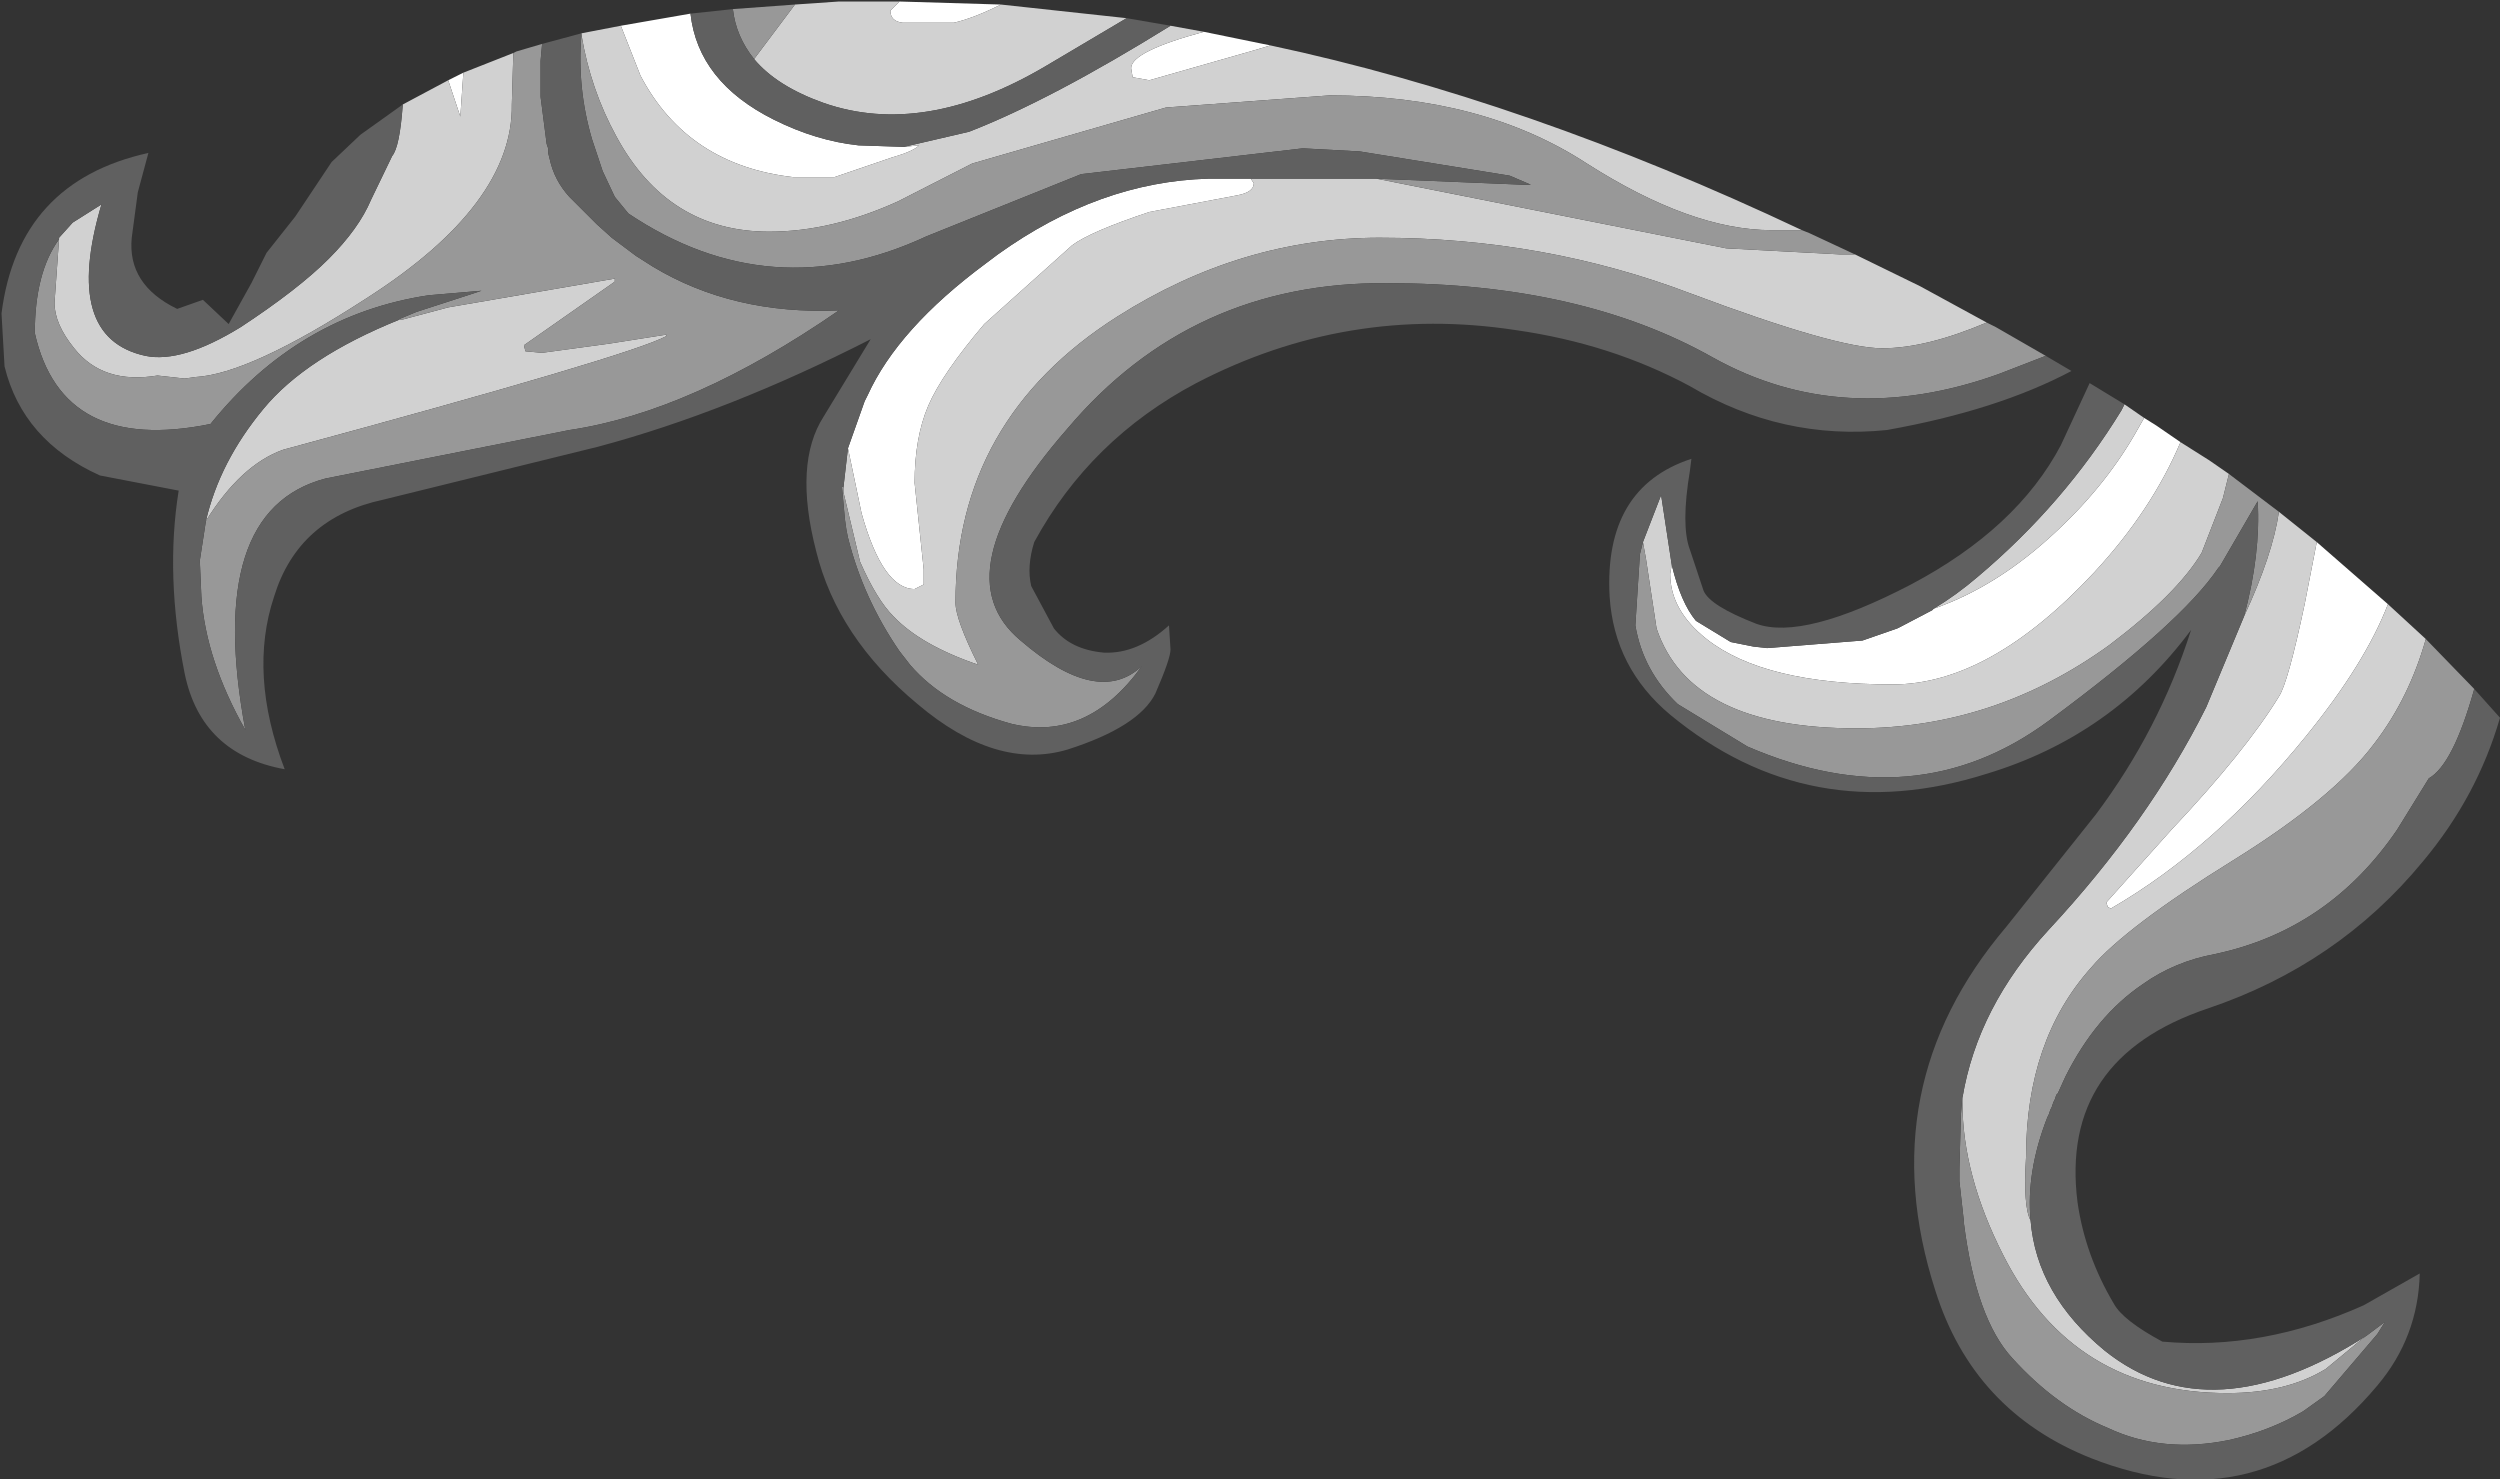 <?xml version="1.0" encoding="UTF-8" standalone="no"?>
<svg xmlns:ffdec="https://www.free-decompiler.com/flash" xmlns:xlink="http://www.w3.org/1999/xlink" ffdec:objectType="shape" height="48.85px" width="82.55px" xmlns="http://www.w3.org/2000/svg">
  <rect width="100%" height="100%" fill="#333333" stroke="none"/>
  <g transform="matrix(1.0, 0.0, 0.0, 1.0, 65.3, 31.85)">
    <path d="M-50.5 -29.2 L-50.0 -29.45 -50.1 -28.0 -50.5 -29.2 M-44.8 -31.0 L-42.5 -31.4 Q-42.25 -29.15 -39.75 -27.9 -38.35 -27.2 -36.95 -27.05 L-35.45 -27.0 -34.95 -27.05 Q-35.15 -26.85 -35.85 -26.65 L-37.75 -26.0 -39.1 -26.0 Q-42.6 -26.4 -44.15 -29.35 L-44.8 -31.0 M-35.6 -31.8 L-32.25 -31.7 Q-33.15 -31.25 -33.8 -31.1 L-35.5 -31.1 Q-35.9 -31.15 -35.9 -31.5 L-35.6 -31.8 M-25.55 -30.8 L-23.35 -30.35 -23.85 -30.2 -27.35 -29.2 -27.9 -29.3 -27.95 -29.6 Q-27.95 -30.15 -25.55 -30.8 M-1.45 -11.75 Q0.7 -12.5 2.65 -14.35 4.3 -15.9 5.3 -17.7 L5.5 -18.05 5.9 -17.8 6.7 -17.25 Q5.75 -15.0 3.85 -12.95 0.4 -9.25 -2.8 -9.25 -7.05 -9.25 -8.95 -10.75 -10.15 -11.7 -10.15 -12.9 L-10.1 -13.2 Q-9.8 -11.95 -9.3 -11.35 L-8.15 -10.65 -7.4 -10.5 -6.95 -10.45 -3.8 -10.7 -2.65 -11.1 -2.55 -11.15 -1.5 -11.7 -1.45 -11.75 M11.2 -13.95 L13.55 -11.9 Q12.8 -9.95 10.85 -7.55 7.85 -3.85 4.4 -1.85 L4.3 -1.9 4.25 -2.05 6.4 -4.45 Q8.85 -7.05 9.95 -8.85 10.25 -9.3 10.8 -11.9 L11.2 -13.95 M-24.0 -25.95 L-23.9 -25.8 Q-23.9 -25.5 -24.45 -25.4 L-27.35 -24.85 Q-29.3 -24.2 -29.9 -23.75 L-32.8 -21.15 Q-34.2 -19.5 -34.65 -18.45 -35.1 -17.4 -35.1 -15.9 L-34.8 -13.05 -34.8 -12.55 -35.1 -12.4 Q-36.15 -12.4 -36.85 -14.9 L-37.3 -17.05 -36.75 -18.6 -36.65 -18.8 Q-35.65 -21.0 -32.75 -23.15 L-32.35 -23.45 Q-29.0 -25.85 -25.4 -25.95 L-24.0 -25.95" fill="#ffffff" fill-rule="evenodd" stroke="none"/>
    <path d="M0.3 -21.2 Q-1.7 -20.35 -3.15 -20.35 -4.65 -20.35 -9.45 -22.15 -14.3 -24.0 -19.75 -24.0 -24.3 -24.0 -28.4 -21.4 -33.75 -18.0 -33.75 -11.95 -33.75 -11.4 -33.0 -9.9 -34.9 -10.55 -35.8 -11.5 -36.35 -12.05 -36.9 -13.3 L-37.45 -15.6 -37.45 -15.75 -37.3 -17.05 -36.85 -14.9 Q-36.15 -12.4 -35.1 -12.4 L-34.8 -12.55 -34.8 -13.05 -35.1 -15.9 Q-35.1 -17.4 -34.65 -18.45 -34.2 -19.5 -32.8 -21.15 L-29.9 -23.75 Q-29.3 -24.2 -27.35 -24.85 L-24.45 -25.4 Q-23.9 -25.5 -23.9 -25.8 L-24.0 -25.95 -19.85 -25.95 -8.3 -23.65 -4.55 -23.45 -4.05 -23.45 -1.9 -22.4 0.3 -21.2 M-52.0 -28.4 L-50.5 -29.2 -50.1 -28.0 -50.0 -29.45 -48.35 -30.1 -48.4 -28.4 Q-48.35 -25.1 -53.2 -22.0 -57.05 -19.5 -58.85 -19.4 L-59.2 -19.35 -60.1 -19.45 Q-61.9 -19.15 -62.85 -20.35 -63.5 -21.15 -63.5 -21.85 L-63.35 -23.95 -63.35 -24.0 -62.9 -24.5 -61.95 -25.1 Q-63.25 -20.7 -60.5 -20.1 -59.3 -19.85 -57.35 -21.05 -55.45 -22.3 -54.45 -23.3 -53.45 -24.3 -53.05 -25.25 L-52.35 -26.7 Q-52.1 -27.0 -52.0 -28.4 M-46.1 -30.75 L-44.8 -31.0 -44.15 -29.35 Q-42.6 -26.4 -39.1 -26.0 L-37.75 -26.0 -35.85 -26.65 Q-35.15 -26.85 -34.95 -27.05 L-35.45 -27.0 -33.3 -27.5 Q-30.6 -28.55 -26.65 -31.0 L-25.55 -30.8 Q-27.95 -30.15 -27.95 -29.6 L-27.9 -29.3 -27.35 -29.2 -23.85 -30.2 -23.35 -30.35 Q-14.9 -28.55 -5.8 -24.25 L-6.8 -24.25 Q-9.45 -24.25 -12.9 -26.45 -16.35 -28.7 -21.4 -28.7 L-26.8 -28.3 -33.2 -26.45 -35.65 -25.2 Q-37.85 -24.2 -39.9 -24.2 -43.25 -24.2 -44.95 -27.35 -45.8 -28.9 -46.1 -30.7 L-46.1 -30.75 M-39.05 -31.7 L-37.6 -31.8 -35.6 -31.8 -35.9 -31.5 Q-35.9 -31.15 -35.5 -31.1 L-33.8 -31.1 Q-33.15 -31.25 -32.25 -31.7 L-28.1 -31.25 -30.8 -29.65 Q-34.8 -27.3 -38.1 -28.45 -39.65 -29.0 -40.4 -29.9 L-39.05 -31.7 M-1.45 -11.75 Q-0.7 -12.2 0.0 -12.8 2.85 -15.2 4.75 -18.3 L4.85 -18.5 5.5 -18.05 5.3 -17.7 Q4.3 -15.9 2.65 -14.35 0.7 -12.5 -1.45 -11.75 M1.75 8.45 Q1.95 10.9 4.2 12.75 7.7 15.55 12.85 12.25 L12.65 12.4 11.5 13.35 Q10.2 14.15 8.25 14.15 3.15 14.15 0.85 9.6 -0.5 6.95 -0.5 4.55 L-0.5 4.4 Q0.0 1.4 2.35 -1.15 5.65 -4.7 7.55 -8.5 L8.8 -11.5 Q9.75 -13.55 9.95 -14.95 L11.2 -13.95 10.8 -11.9 Q10.25 -9.3 9.95 -8.85 8.85 -7.05 6.4 -4.45 L4.25 -2.05 4.3 -1.9 4.4 -1.85 Q7.85 -3.85 10.85 -7.55 12.8 -9.95 13.55 -11.9 L14.8 -10.75 Q14.25 -8.8 13.1 -7.3 11.75 -5.5 8.45 -3.45 4.9 -1.25 3.75 0.1 1.6 2.5 1.6 6.35 1.5 8.0 1.75 8.45 M-11.05 -13.95 L-10.45 -15.5 -10.1 -13.2 -10.15 -12.9 Q-10.15 -11.7 -8.95 -10.75 -7.05 -9.25 -2.8 -9.25 0.4 -9.25 3.85 -12.95 5.75 -15.0 6.7 -17.25 L7.65 -16.65 8.3 -16.2 8.1 -15.4 7.4 -13.6 Q6.6 -12.25 4.35 -10.55 0.55 -7.8 -4.0 -7.8 -9.5 -7.8 -10.6 -11.1 L-10.95 -13.4 -11.05 -13.95 M-52.1 -21.3 L-52.0 -21.3 -50.5 -21.7 -45.0 -22.65 -45.0 -22.55 -48.0 -20.45 -47.95 -20.25 -47.4 -20.2 -45.2 -20.5 -43.3 -20.8 -43.3 -20.75 Q-44.5 -20.1 -55.95 -17.0 -57.35 -16.5 -58.5 -14.65 -58.05 -16.6 -56.6 -18.35 -55.2 -20.05 -52.1 -21.3" fill="#d1d1d1" fill-rule="evenodd" stroke="none"/>
    <path d="M0.3 -21.2 L0.6 -21.05 2.25 -20.1 0.7 -19.5 Q-4.45 -17.65 -8.75 -20.05 -13.1 -22.5 -19.5 -22.5 -25.95 -22.55 -30.05 -17.7 -34.25 -12.9 -31.6 -10.7 -29.05 -8.5 -27.6 -9.85 -29.4 -7.35 -31.9 -7.95 -34.1 -8.55 -35.25 -9.9 L-35.6 -10.35 Q-36.8 -12.1 -37.3 -14.1 L-37.35 -14.35 -37.4 -14.7 -37.5 -15.8 -37.45 -15.75 -37.45 -15.6 -36.9 -13.3 Q-36.35 -12.05 -35.8 -11.5 -34.9 -10.55 -33.0 -9.9 -33.75 -11.4 -33.75 -11.95 -33.75 -18.0 -28.4 -21.4 -24.3 -24.0 -19.75 -24.0 -14.3 -24.0 -9.45 -22.15 -4.65 -20.35 -3.15 -20.35 -1.7 -20.35 0.3 -21.2 M-48.35 -30.1 L-48.25 -30.15 -47.4 -30.4 -47.45 -29.85 -47.45 -28.65 -47.25 -27.1 -47.2 -26.95 -47.2 -26.8 -47.15 -26.6 Q-47.0 -25.9 -46.5 -25.35 L-45.6 -24.45 -45.1 -24.0 -44.3 -23.4 -43.75 -23.05 Q-41.1 -21.45 -37.6 -21.6 -42.45 -18.25 -46.5 -17.65 L-54.55 -16.05 Q-58.55 -15.0 -57.2 -7.75 -58.5 -10.05 -58.65 -12.15 L-58.7 -13.3 -58.7 -13.35 -58.6 -14.0 -58.5 -14.65 Q-57.35 -16.5 -55.95 -17.0 -44.5 -20.1 -43.3 -20.75 L-43.3 -20.8 -45.2 -20.5 -47.4 -20.2 -47.95 -20.25 -48.0 -20.45 -45.0 -22.55 -45.0 -22.65 -50.5 -21.7 -52.0 -21.3 -52.1 -21.3 -52.15 -21.3 -51.55 -21.55 -49.7 -22.15 -49.4 -22.25 -51.15 -22.1 Q-55.45 -21.45 -58.35 -17.85 -63.25 -16.85 -64.15 -20.85 -64.15 -22.85 -63.35 -23.95 L-63.5 -21.85 Q-63.5 -21.15 -62.85 -20.35 -61.9 -19.15 -60.1 -19.45 L-59.2 -19.35 -58.85 -19.4 Q-57.05 -19.5 -53.2 -22.0 -48.35 -25.1 -48.4 -28.4 L-48.35 -30.1 M-41.1 -31.55 L-39.05 -31.7 -40.4 -29.9 Q-41.0 -30.65 -41.1 -31.55 M-5.8 -24.25 L-5.55 -24.15 -4.05 -23.45 -4.55 -23.45 -8.3 -23.65 -19.85 -25.95 -16.2 -25.8 -15.0 -25.75 -14.9 -25.75 -14.75 -25.75 -15.45 -26.05 -20.4 -26.85 -22.25 -26.95 -22.3 -26.95 -29.6 -26.1 -34.7 -24.05 Q-39.85 -21.65 -44.55 -24.8 L-45.0 -25.35 -45.4 -26.2 -45.75 -27.25 Q-46.25 -28.95 -46.1 -30.7 -45.8 -28.9 -44.95 -27.35 -43.25 -24.2 -39.9 -24.2 -37.85 -24.2 -35.65 -25.2 L-33.2 -26.45 -26.8 -28.3 -21.4 -28.7 Q-16.35 -28.7 -12.9 -26.45 -9.45 -24.25 -6.8 -24.25 L-5.8 -24.25 M16.4 -9.1 Q15.7 -6.6 14.9 -6.15 L13.85 -4.45 Q11.6 -1.15 7.85 -0.35 6.5 -0.1 5.45 0.65 3.9 1.7 2.9 3.7 L2.65 4.25 2.6 4.3 2.55 4.45 2.5 4.55 2.45 4.7 2.4 4.8 2.35 4.95 2.3 5.05 Q1.6 6.85 1.75 8.45 1.5 8.0 1.6 6.35 1.6 2.5 3.75 0.1 4.9 -1.25 8.45 -3.45 11.75 -5.5 13.1 -7.3 14.25 -8.8 14.8 -10.75 L16.4 -9.1 M12.85 12.25 L13.45 11.8 13.2 12.2 11.45 14.25 10.75 14.75 Q9.65 15.4 8.3 15.7 6.1 16.15 4.3 15.3 2.6 14.6 1.15 13.0 -0.05 11.7 -0.45 8.55 L-0.45 8.5 -0.6 7.15 -0.6 6.9 -0.6 6.75 -0.55 4.95 -0.5 4.3 -0.5 4.4 -0.5 4.55 Q-0.5 6.95 0.85 9.6 3.15 14.15 8.25 14.15 10.2 14.15 11.5 13.35 L12.65 12.4 12.85 12.25 M8.8 -11.5 Q9.35 -13.55 9.25 -15.3 L8.0 -13.15 7.95 -13.1 Q6.75 -11.3 2.35 -8.05 -2.05 -4.8 -7.6 -7.2 L-9.9 -8.6 Q-11.05 -9.7 -11.3 -11.2 L-11.15 -13.55 -11.05 -13.95 -10.95 -13.4 -10.6 -11.1 Q-9.5 -7.8 -4.0 -7.8 0.55 -7.8 4.35 -10.55 6.6 -12.25 7.4 -13.6 L8.1 -15.4 8.3 -16.2 9.95 -14.95 Q9.75 -13.55 8.8 -11.5" fill="#989898" fill-rule="evenodd" stroke="none"/>
    <path d="M-37.45 -15.75 L-37.5 -15.8 -37.4 -14.7 -37.35 -14.35 -37.3 -14.1 Q-36.8 -12.1 -35.6 -10.35 L-35.25 -9.9 Q-34.1 -8.55 -31.9 -7.95 -29.4 -7.35 -27.6 -9.85 -29.05 -8.5 -31.6 -10.7 -34.25 -12.9 -30.05 -17.7 -25.95 -22.55 -19.5 -22.5 -13.1 -22.5 -8.75 -20.05 -4.45 -17.65 0.7 -19.5 L2.25 -20.1 3.1 -19.6 Q0.65 -18.3 -3.0 -17.65 -6.45 -17.3 -9.5 -19.1 -12.1 -20.5 -15.25 -20.95 -20.8 -21.8 -25.8 -19.2 -29.3 -17.35 -31.15 -13.95 -31.4 -13.15 -31.25 -12.5 L-30.5 -11.1 Q-29.95 -10.4 -28.85 -10.3 -27.75 -10.25 -26.7 -11.2 L-26.65 -10.4 Q-26.65 -10.1 -27.15 -8.95 -27.7 -7.85 -30.05 -7.1 -32.4 -6.4 -35.0 -8.6 -37.65 -10.8 -38.35 -13.65 -39.1 -16.55 -38.1 -18.1 L-36.55 -20.65 Q-41.25 -18.25 -45.55 -17.1 L-52.65 -15.35 Q-55.45 -14.75 -56.25 -12.15 -57.1 -9.6 -55.9 -6.45 -58.65 -6.95 -59.2 -9.6 -59.85 -12.85 -59.4 -15.65 L-62.0 -16.15 Q-64.55 -17.3 -65.15 -19.75 L-65.25 -21.5 Q-64.7 -25.85 -60.4 -26.8 L-60.75 -25.5 -60.95 -24.0 Q-61.1 -22.45 -59.45 -21.65 L-58.6 -21.95 -57.75 -21.15 -57.0 -22.5 -56.5 -23.5 -55.55 -24.7 -54.35 -26.5 -53.4 -27.4 -52.0 -28.4 Q-52.1 -27.0 -52.35 -26.7 L-53.05 -25.25 Q-53.45 -24.3 -54.45 -23.3 -55.45 -22.3 -57.35 -21.05 -59.3 -19.85 -60.5 -20.1 -63.25 -20.7 -61.95 -25.1 L-62.9 -24.5 -63.35 -24.0 -63.35 -23.95 Q-64.15 -22.85 -64.15 -20.85 -63.25 -16.85 -58.35 -17.85 -55.45 -21.45 -51.15 -22.1 L-49.4 -22.25 -49.7 -22.15 -51.55 -21.55 -52.15 -21.3 -52.1 -21.3 Q-55.2 -20.05 -56.6 -18.35 -58.05 -16.6 -58.5 -14.65 L-58.6 -14.0 -58.7 -13.35 -58.7 -13.3 -58.65 -12.15 Q-58.5 -10.05 -57.2 -7.75 -58.55 -15.0 -54.55 -16.05 L-46.5 -17.65 Q-42.45 -18.25 -37.6 -21.6 -41.1 -21.45 -43.75 -23.05 L-44.3 -23.4 -45.1 -24.0 -45.6 -24.45 -46.5 -25.35 Q-47.0 -25.9 -47.15 -26.6 L-47.2 -26.8 -47.2 -26.95 -47.25 -27.1 -47.45 -28.65 -47.45 -29.85 -47.4 -30.4 -46.1 -30.75 -46.1 -30.7 Q-46.25 -28.95 -45.75 -27.25 L-45.4 -26.2 -45.0 -25.35 -44.55 -24.8 Q-39.85 -21.65 -34.7 -24.05 L-29.6 -26.1 -22.3 -26.95 -22.25 -26.95 -20.4 -26.85 -15.45 -26.05 -14.75 -25.75 -14.9 -25.75 -15.0 -25.75 -16.2 -25.8 -19.85 -25.95 -24.0 -25.95 -25.4 -25.95 Q-29.0 -25.85 -32.35 -23.45 L-32.75 -23.15 Q-35.65 -21.0 -36.65 -18.8 L-36.75 -18.6 -37.3 -17.05 -37.45 -15.75 M-42.5 -31.4 L-41.1 -31.55 Q-41.0 -30.65 -40.4 -29.9 -39.65 -29.0 -38.1 -28.45 -34.8 -27.3 -30.8 -29.65 L-28.1 -31.25 -26.65 -31.0 Q-30.6 -28.55 -33.3 -27.5 L-35.45 -27.0 -36.95 -27.05 Q-38.35 -27.2 -39.75 -27.9 -42.25 -29.15 -42.5 -31.4 M4.85 -18.5 L4.75 -18.3 Q2.85 -15.2 0.0 -12.8 -0.7 -12.2 -1.45 -11.75 L-1.5 -11.7 -2.55 -11.15 -2.65 -11.1 -3.8 -10.7 -6.95 -10.45 -7.4 -10.5 -8.15 -10.65 -9.3 -11.35 Q-9.8 -11.95 -10.1 -13.2 L-10.45 -15.5 -11.05 -13.95 -11.15 -13.55 -11.3 -11.2 Q-11.05 -9.7 -9.9 -8.6 L-7.6 -7.2 Q-2.05 -4.8 2.35 -8.05 6.75 -11.3 7.95 -13.1 L8.0 -13.15 9.25 -15.3 Q9.35 -13.55 8.8 -11.5 L7.55 -8.5 Q5.65 -4.7 2.35 -1.15 0.0 1.4 -0.5 4.4 L-0.5 4.3 -0.55 4.95 -0.6 6.75 -0.6 6.9 -0.6 7.15 -0.45 8.5 -0.45 8.55 Q-0.05 11.7 1.15 13.0 2.6 14.6 4.3 15.3 6.1 16.15 8.3 15.7 9.65 15.4 10.75 14.75 L11.45 14.25 13.2 12.2 13.45 11.8 12.85 12.25 Q7.7 15.55 4.2 12.75 1.95 10.9 1.75 8.45 1.6 6.85 2.3 5.05 L2.35 4.95 2.4 4.8 2.45 4.7 2.5 4.55 2.55 4.45 2.6 4.3 2.65 4.25 2.9 3.7 Q3.9 1.7 5.45 0.65 6.5 -0.1 7.85 -0.35 11.6 -1.15 13.85 -4.45 L14.9 -6.15 Q15.7 -6.6 16.4 -9.1 L17.25 -8.15 Q16.5 -5.55 14.7 -3.4 11.9 0.0 7.6 1.45 2.7 3.1 3.3 7.85 3.55 9.6 4.5 11.2 4.8 11.75 6.1 12.45 9.4 12.75 12.75 11.25 L14.6 10.2 Q14.55 12.3 13.2 13.9 9.35 18.5 3.75 16.3 -0.15 14.75 -1.4 10.75 -3.55 4.05 0.95 -1.25 L3.9 -4.95 Q6.0 -7.75 7.05 -11.05 4.45 -7.55 0.3 -6.3 -5.55 -4.45 -10.15 -8.25 -12.0 -9.8 -12.15 -12.15 -12.35 -15.75 -9.45 -16.7 L-9.5 -16.3 Q-9.8 -14.5 -9.5 -13.7 L-9.05 -12.35 Q-8.85 -11.85 -7.3 -11.25 -5.75 -10.7 -2.2 -12.55 1.3 -14.4 2.75 -17.15 L3.7 -19.2 4.85 -18.5" fill="#606060" fill-rule="evenodd" stroke="none"/>
  </g>
</svg>
